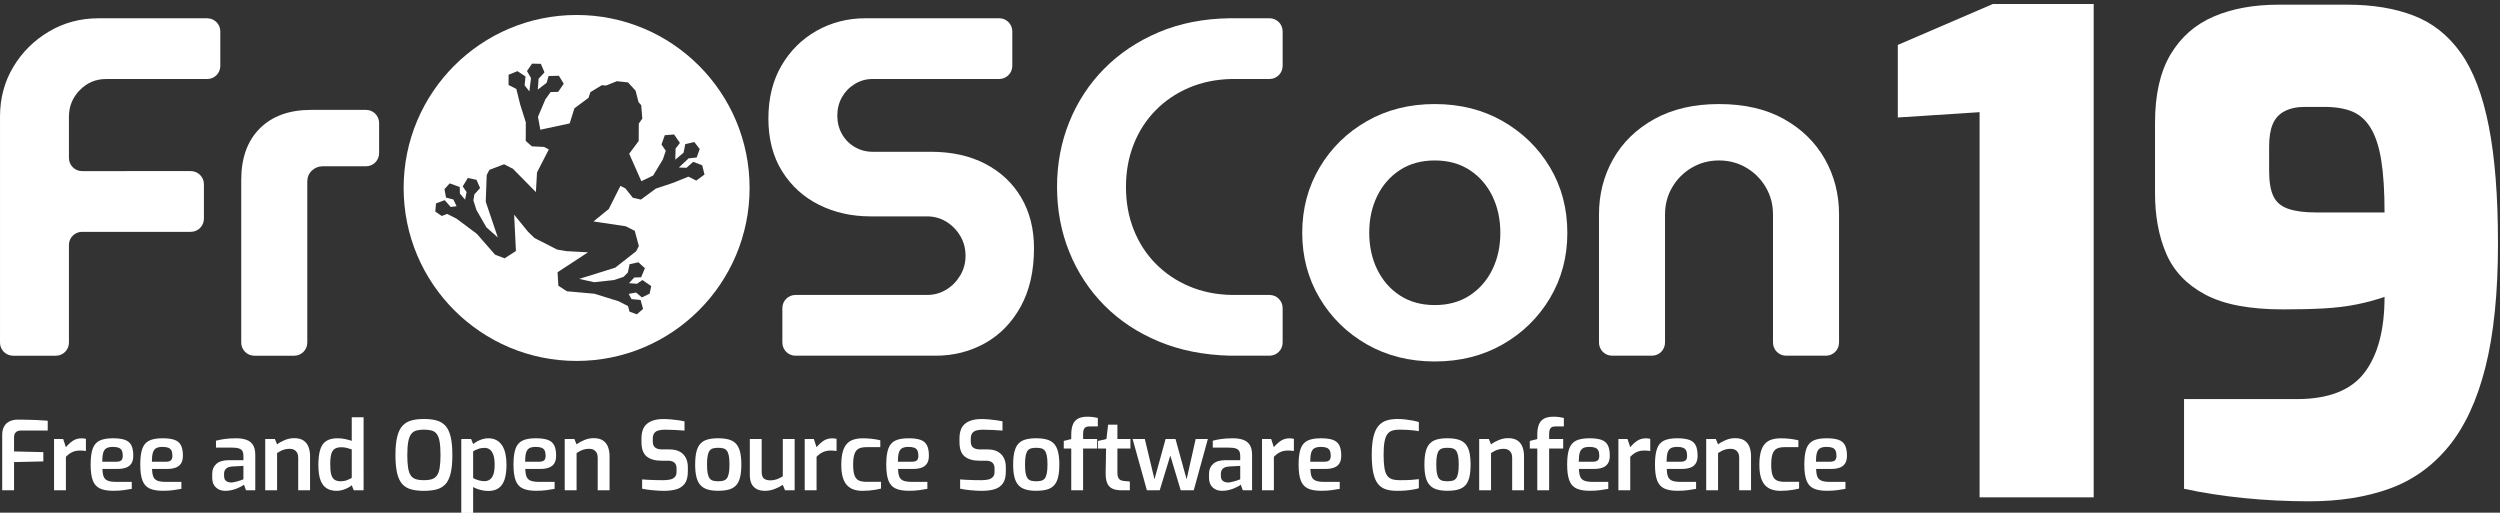 <?xml version="1.0" encoding="UTF-8" standalone="no"?>
<!-- Created with Inkscape (http://www.inkscape.org/) -->

<svg
   width="199.356mm"
   height="40.881mm"
   viewBox="0 0 199.356 40.881"
   version="1.1"
   id="svg19151"
   inkscape:version="1.1.2 (0a00cf5339, 2022-02-04)"
   sodipodi:docname="logo_only.svg"
   xmlns:inkscape="http://www.inkscape.org/namespaces/inkscape"
   xmlns:sodipodi="http://sodipodi.sourceforge.net/DTD/sodipodi-0.dtd"
   xmlns="http://www.w3.org/2000/svg"
   xmlns:svg="http://www.w3.org/2000/svg">
  <rect x="0" y="0" width="199.356" height="40.881" fill="#333333" stroke="none"/>
  <sodipodi:namedview
     id="namedview19153"
     pagecolor="#ffffff"
     bordercolor="#666666"
     borderopacity="1.0"
     inkscape:pageshadow="2"
     inkscape:pageopacity="0"
     inkscape:pagecheckerboard="true"
     inkscape:document-units="mm"
     showgrid="false"
     inkscape:zoom="0.80087682"
     inkscape:cx="274.69892"
     inkscape:cy="292.17976"
     inkscape:window-width="2509"
     inkscape:window-height="1416"
     inkscape:window-x="51"
     inkscape:window-y="24"
     inkscape:window-maximized="1"
     inkscape:current-layer="layer1" />
  <defs
     id="defs19148">
    <clipPath
       clipPathUnits="userSpaceOnUse"
       id="clipPath2500">
      <path
         d="M 0,0 H 706 V 190 H 0 Z"
         id="path2498" />
    </clipPath>
  </defs>
  <g
     inkscape:label="Layer 1"
     inkscape:groupmode="layer"
     id="layer1"
     transform="translate(-5.533,-5.006)">
    <g
       id="g19084"
       transform="translate(-7.297,-1.738)">
      <g
         id="g5794"
         transform="matrix(0.278,0,0,-0.278,22.436,385.815)">
        <path
           d="m 533.278,1220.9 v 110.49 l -23.459,-1.52 v 20.81 l 27.243,11.73 h 28.945 V 1220.9 Z"
           style="fill:#ffffff;fill-opacity:1;fill-rule:nonzero;stroke:none"
           id="path2590" />
        <path
           d="m 627.87,1219.77 c -6.432,0 -12.738,0.31 -18.918,0.94 -6.18,0.63 -11.856,1.52 -17.027,2.65 v 25.73 h 32.351 c 9.081,0 15.544,2.52 19.391,7.57 3.847,5.04 5.77,12.3 5.77,21.75 -2.522,-0.88 -5.202,-1.6 -8.04,-2.17 -2.838,-0.57 -5.959,-0.95 -9.365,-1.14 -3.405,-0.19 -7.315,-0.28 -11.729,-0.28 -9.585,0 -17.027,1.42 -22.324,4.26 -5.297,2.83 -9.018,6.74 -11.162,11.73 -2.144,4.98 -3.216,10.75 -3.216,17.31 v 20.24 c 0,8.07 1.482,14.6 4.446,19.58 2.964,4.98 7.094,8.61 12.392,10.88 5.297,2.27 11.477,3.4 18.54,3.4 h 19.864 c 7.189,0 13.495,-1.04 18.918,-3.12 5.424,-2.08 9.932,-5.64 13.527,-10.69 3.594,-5.04 6.275,-12.04 8.04,-21 1.766,-8.95 2.649,-20.18 2.649,-33.67 0,-14.13 -1.198,-25.95 -3.595,-35.47 -2.396,-9.53 -5.927,-17.12 -10.594,-22.8 -4.666,-5.68 -10.342,-9.71 -17.027,-12.11 -6.684,-2.39 -14.314,-3.59 -22.891,-3.59 z m 1.703,82.86 h 19.864 c 0,6.05 -0.315,11.04 -0.946,14.95 -0.63,3.91 -1.639,7 -3.027,9.27 -1.387,2.27 -3.153,3.84 -5.297,4.73 -2.144,0.88 -4.792,1.32 -7.946,1.32 h -5.675 c -2.27,0 -4.194,-0.41 -5.77,-1.23 -1.577,-0.82 -2.712,-2.05 -3.406,-3.69 -0.693,-1.64 -1.04,-3.78 -1.04,-6.43 v -7 c 0,-3.15 0.41,-5.58 1.23,-7.28 0.819,-1.71 2.238,-2.91 4.256,-3.6 2.018,-0.69 4.604,-1.04 7.757,-1.04 z"
           style="fill:#ffffff;fill-opacity:1;fill-rule:nonzero;stroke:none"
           id="path2592" />
      </g>
      <g
         id="g2490"
         transform="matrix(0.209,0,0,-0.209,12.691,7.938)">
        <g
           id="g2492">
          <g
             id="g2494"
             transform="translate(0,-190)">
            <g
               id="g2496" />
            <g
               id="g2588">
              <g
                 clip-path="url(#clipPath2500)"
                 id="g2586">
                <path
                   d="m 0.667,64.991 v 86.224 c 0,6.989 1.686,13.303 5.058,18.943 3.372,5.641 7.909,10.147 13.61,13.519 5.701,3.371 11.985,5.057 18.852,5.057 h 41.532 c 2.761,0 5,-2.238 5,-5 v -13.173 c 0,-2.762 -2.239,-5 -5,-5 H 41.13 c -3.924,0 -7.265,-1.411 -10.024,-4.231 -2.759,-2.82 -4.138,-6.192 -4.138,-10.115 v -15.783 c 0,-2.761 2.239,-5 5,-5 H 73.465 c 2.761,0 5,-2.239 5,-5 v -13.174 c 0,-2.761 -2.239,-5 -5,-5 H 31.968 c -2.761,0 -5,-2.238 -5,-5 V 64.991 c 0,-2.761 -2.239,-5 -5,-5 H 5.667 c -2.761,0 -5,2.239 -5,5 z"
                   style="fill:#ffffff;fill-opacity:1;fill-rule:nonzero;stroke:none"
                   id="path2502" />
                <path
                   d="m 92.71,64.991 v 62.13 c 0,8.338 2.36,14.867 7.081,19.588 4.721,4.72 11.25,7.081 19.587,7.081 h 20.933 c 2.761,0 5,-2.239 5,-5 v -11.519 c 0,-2.761 -2.239,-5 -5,-5 h -16.519 c -1.594,0 -2.973,-0.552 -4.138,-1.655 -1.165,-1.104 -1.747,-2.514 -1.747,-4.23 V 64.991 c 0,-2.761 -2.239,-5 -5,-5 H 97.71 c -2.761,0 -5,2.239 -5,5 z"
                   style="fill:#ffffff;fill-opacity:1;fill-rule:nonzero;stroke:none"
                   id="path2504" />
                <path
                   d="m 299.172,65.004 v 13.174 c 0,2.761 2.238,5 5,5 h 50.175 c 2.698,0 5.15,0.674 7.357,2.023 2.207,1.349 3.985,3.157 5.334,5.426 1.349,2.268 2.023,4.751 2.023,7.449 0,2.82 -0.674,5.364 -2.023,7.632 -1.349,2.269 -3.127,4.077 -5.334,5.426 -2.207,1.349 -4.659,2.023 -7.357,2.023 h -21.518 c -7.234,0 -13.794,1.471 -19.679,4.414 -5.886,2.943 -10.576,7.204 -14.07,12.782 -3.495,5.579 -5.242,12.292 -5.242,20.14 0,7.724 1.655,14.437 4.966,20.139 3.31,5.701 7.786,10.146 13.426,13.334 5.64,3.188 11.893,4.782 18.76,4.782 h 50.911 c 2.761,0 5,-2.239 5,-5 v -13.174 c 0,-2.762 -2.239,-5 -5,-5 h -48.336 c -2.453,0 -4.721,-0.644 -6.805,-1.931 -2.085,-1.288 -3.709,-2.974 -4.874,-5.058 -1.165,-2.084 -1.748,-4.414 -1.748,-6.989 0,-2.575 0.583,-4.904 1.748,-6.989 1.165,-2.084 2.789,-3.74 4.874,-4.966 2.084,-1.226 4.352,-1.839 6.805,-1.839 h 22.254 c 7.97,0 14.897,-1.533 20.783,-4.598 5.885,-3.065 10.452,-7.357 13.702,-12.874 3.249,-5.518 4.873,-11.955 4.873,-19.312 0,-8.705 -1.686,-16.123 -5.057,-22.254 -3.372,-6.131 -7.909,-10.79 -13.61,-13.978 -5.702,-3.188 -11.986,-4.782 -18.852,-4.782 h -53.486 c -2.762,0 -5,2.239 -5,5 z"
                   style="fill:#ffffff;fill-opacity:1;fill-rule:nonzero;stroke:none"
                   id="path2506" />
                <path
                   d="m 469.999,60.005 c -10.054,0.245 -19.128,2.054 -27.22,5.426 -8.093,3.372 -15.02,7.97 -20.783,13.794 -5.763,5.824 -10.207,12.598 -13.334,20.323 -3.127,7.725 -4.69,16.001 -4.69,24.829 0,8.828 1.563,17.105 4.69,24.829 3.127,7.725 7.571,14.499 13.334,20.323 5.763,5.824 12.69,10.453 20.783,13.886 8.092,3.433 17.166,5.211 27.22,5.334 h 15.047 c 2.761,0 5,-2.239 5,-5 v -13.174 c 0,-2.762 -2.239,-5 -5,-5 h -14.495 c -5.886,-0.123 -11.281,-1.226 -16.185,-3.311 -4.905,-2.084 -9.166,-4.965 -12.783,-8.644 -3.617,-3.678 -6.406,-8 -8.368,-12.966 -1.962,-4.966 -2.943,-10.392 -2.943,-16.277 0,-5.885 0.981,-11.311 2.943,-16.277 1.962,-4.966 4.751,-9.288 8.368,-12.966 3.617,-3.678 7.878,-6.56 12.783,-8.644 4.904,-2.084 10.299,-3.188 16.185,-3.311 h 14.495 c 2.761,0 5,-2.239 5,-5 V 65.004 c 0,-2.761 -2.239,-5 -5,-5 z"
                   style="fill:#ffffff;fill-opacity:1;fill-rule:nonzero;stroke:none"
                   id="path2508" />
                <path
                   d="m 548.097,57.797 c -9.686,0 -18.33,2.176 -25.932,6.529 -7.602,4.353 -13.61,10.25 -18.024,17.691 -4.414,7.441 -6.621,15.736 -6.621,24.887 0,9.15 2.207,17.445 6.621,24.886 4.414,7.441 10.422,13.338 18.024,17.691 7.602,4.353 16.246,6.529 25.932,6.529 9.687,0 18.331,-2.176 25.933,-6.529 7.602,-4.353 13.61,-10.225 18.024,-17.616 4.414,-7.391 6.621,-15.729 6.621,-25.013 0,-9.161 -2.207,-17.451 -6.621,-24.869 -4.414,-7.418 -10.422,-13.303 -18.024,-17.656 -7.602,-4.353 -16.246,-6.529 -25.933,-6.529 z m 0,21.518 c 5.15,0 9.595,1.226 13.335,3.678 3.739,2.452 6.621,5.756 8.644,9.91 2.023,4.154 3.034,8.814 3.034,13.977 0,5.165 -1.011,9.832 -3.034,14.001 -2.023,4.168 -4.905,7.479 -8.644,9.931 -3.74,2.452 -8.185,3.679 -13.335,3.679 -5.149,0 -9.594,-1.227 -13.334,-3.679 -3.739,-2.452 -6.621,-5.755 -8.644,-9.91 -2.023,-4.154 -3.035,-8.813 -3.035,-13.976 0,-5.165 1.012,-9.832 3.035,-14.001 2.023,-4.169 4.905,-7.479 8.644,-9.932 3.74,-2.452 8.185,-3.678 13.334,-3.678 z"
                   style="fill:#ffffff;fill-opacity:1;fill-rule:nonzero;stroke:none"
                   id="path2510" />
                <path
                   d="m 610.747,65.004 v 48.889 c 0,7.724 1.808,14.775 5.425,21.15 3.617,6.376 8.859,11.465 15.725,15.266 6.867,3.801 15.082,5.701 24.646,5.701 9.686,0 17.932,-1.9 24.737,-5.701 6.805,-3.801 12.016,-8.89 15.633,-15.266 3.617,-6.375 5.425,-13.426 5.425,-21.15 V 65.004 c 0,-2.761 -2.238,-5 -5,-5 h -15.197 c -2.761,0 -5,2.239 -5,5 v 48.889 c 0,3.801 -0.919,7.264 -2.758,10.391 -1.839,3.127 -4.322,5.61 -7.449,7.449 -3.127,1.839 -6.59,2.759 -10.391,2.759 -3.801,0 -7.265,-0.92 -10.392,-2.759 -3.126,-1.839 -5.609,-4.322 -7.449,-7.449 -1.839,-3.127 -2.758,-6.59 -2.758,-10.391 V 65.004 c 0,-2.761 -2.239,-5 -5,-5 h -15.197 c -2.762,0 -5,2.239 -5,5 z"
                   style="fill:#ffffff;fill-opacity:1;fill-rule:nonzero;stroke:none"
                   id="path2512" />
                <path
                   d="m 220.667,190 c 36.451,0 66,-29.549 66,-66 0,-36.451 -29.549,-66 -66,-66 -36.45,0 -66,29.549 -66,66 0,36.451 29.55,66 66,66 z m -17.002,-18.568 -1.937,-2.832 1.539,-2.669 -0.631,-5.078 -1.805,2.303 0.345,3.39 -3.07,2.015 -3.392,-1.362 -0.017,-3.913 2.976,-1.516 1.46,-5.927 2.151,-6.815 -0.03,-7.083 2.345,-2.071 4.61,-0.222 1.859,-0.946 -4.514,-8.78 -0.42,-7.51 -8.752,8.896 -3.402,1.734 -5.609,-2.151 -1.007,-1.977 -0.367,-10.187 4.611,-13.624 -4.367,3.879 -3.787,6.59 -1.167,3.653 0.365,2.305 2.188,2.43 -1.376,3.145 -3.292,0.7 -1.961,-3.203 1.477,-2.196 -0.574,-2.872 -1.977,2.315 -0.06,2.521 -3.842,1.37 -1.982,-2.2 0.577,-3.22 2.816,-0.722 1.23,-2.573 -2.241,-0.291 -2.304,2.607 -3.313,-1.246 -0.276,-3.135 2.488,-1.66 2.056,0.787 3.608,-1.838 7.715,-5.766 6.951,-7.952 3.623,-1.386 4.336,2.788 -0.685,13.862 5.283,-6.49 2.485,-2.416 8.647,-4.406 3.416,-0.59 8.355,-0.459 -11.617,-7.593 0.294,-5.147 3.251,-2.117 10.519,-0.949 9.199,-2.853 3.608,-1.838 0.572,-2.126 2.806,-1.036 2.373,2.065 -0.939,3.413 -3.463,0.331 -1.082,1.984 2.805,0.517 2.239,-1.854 2.944,1.426 0.615,2.896 -3.367,2.304 -2.074,-1.433 -3.035,0.239 1.986,2.152 2.644,0.096 1.439,3.469 -2.501,2.252 -3.353,-0.736 -0.68,-3.199 -1.65,-1.65 -3.642,-1.203 -7.557,-0.809 -5.705,1.252 13.732,4.278 8.026,6.285 1.007,1.976 -1.556,5.802 -3.402,1.733 -12.342,1.852 5.829,4.754 4.45,8.812 1.858,-0.947 2.889,-3.6 3.054,-0.68 5.712,4.188 6.778,2.265 5.654,2.303 2.975,-1.516 3.156,2.314 -0.892,3.544 -3.435,1.299 -2.539,-2.272 -2.924,0.107 3.737,3.496 3.064,0.323 1.152,3.232 -2.052,2.667 -3.454,-0.793 -0.637,-3.252 -3.169,-2.671 0.11,4.23 1.661,2.138 -2.239,3.242 -3.549,-0.293 -1.248,-3.544 1.628,-2.383 -1.097,-3.288 -3.719,-6.164 -4.501,-2.161 -4.636,10.48 3.618,4.863 0.044,6.641 1.341,1.903 -0.413,5.103 -1.033,1.163 -1.116,4.37 -2.816,3.092 0.03,0.058 -0.092,0.01 -0.063,0.069 -0.03,-0.058 -4.156,0.46 -4.191,-1.666 -1.548,0.152 -4.371,-2.664 -0.752,-2.204 -5.346,-3.94 -1.808,-5.785 -11.204,-2.409 -0.897,4.912 2.801,6.632 2.015,2.82 2.886,0.083 2.132,3.093 -1.849,3.043 -3.939,-0.094 -0.753,-2.601 -3.357,-2.574 0.299,4.133 2.256,2.427 -1.389,3.261 z"
                   style="fill:#ffffff;fill-opacity:1;fill-rule:nonzero;stroke:none"
                   id="path2514" />
                <path
                   d="m 1.504,8.656 v 21.051 c 0,1.143 0.174,2.098 0.523,2.864 0.348,0.766 0.806,1.37 1.373,1.814 0.567,0.444 1.199,0.759 1.896,0.946 0.698,0.187 1.388,0.28 2.073,0.28 0.945,-0.01 2.059,-0.024 3.342,-0.041 1.283,-0.017 2.634,-0.056 4.053,-0.116 1.419,-0.06 2.789,-0.152 4.11,-0.277 V 31.44 H 8.569 C 7.75,31.44 7.122,31.213 6.683,30.759 6.245,30.305 6.026,29.69 6.026,28.913 V 23.469 L 17.199,23.209 V 19.666 L 6.026,19.406 V 8.656 Z"
                   style="fill:#ffffff;fill-opacity:1;fill-rule:nonzero;stroke:none"
                   id="path2516" />
                <path
                   d="m 21.291,8.656 v 19.553 h 3.479 l 1.042,-3.129 c 0.765,0.944 1.625,1.745 2.583,2.403 0.957,0.658 2.084,0.988 3.379,0.988 0.275,0 0.559,-0.015 0.852,-0.044 0.293,-0.029 0.566,-0.08 0.82,-0.153 v -4.629 c -0.354,0.049 -0.723,0.09 -1.109,0.125 -0.386,0.034 -0.759,0.052 -1.119,0.052 -0.775,0 -1.471,-0.09 -2.088,-0.27 -0.617,-0.18 -1.194,-0.444 -1.732,-0.794 -0.538,-0.35 -1.066,-0.792 -1.585,-1.328 V 8.656 Z"
                   style="fill:#ffffff;fill-opacity:1;fill-rule:nonzero;stroke:none"
                   id="path2518" />
                <path
                   d="m 43.848,8.459 c -2.118,0 -3.806,0.295 -5.063,0.884 -1.257,0.59 -2.161,1.611 -2.711,3.064 -0.55,1.453 -0.825,3.463 -0.825,6.031 0,2.631 0.267,4.672 0.802,6.124 0.534,1.452 1.42,2.47 2.657,3.054 1.237,0.584 2.911,0.876 5.024,0.876 1.872,0 3.376,-0.192 4.512,-0.577 1.136,-0.384 1.966,-1.059 2.489,-2.023 0.523,-0.965 0.785,-2.317 0.785,-4.056 0,-1.255 -0.247,-2.253 -0.742,-2.993 -0.494,-0.74 -1.195,-1.268 -2.102,-1.583 -0.907,-0.316 -1.978,-0.473 -3.215,-0.473 h -5.732 c 0.043,-1.206 0.204,-2.172 0.483,-2.896 0.279,-0.724 0.791,-1.244 1.536,-1.561 0.744,-0.317 1.834,-0.475 3.269,-0.475 h 5.923 V 9.192 C 49.925,9.009 48.864,8.841 47.754,8.688 46.644,8.535 45.342,8.459 43.848,8.459 Z m -4.164,11.084 h 5.324 c 0.858,0 1.49,0.165 1.894,0.494 0.405,0.329 0.607,0.922 0.607,1.778 0,0.854 -0.126,1.527 -0.377,2.02 -0.252,0.493 -0.653,0.844 -1.205,1.053 -0.552,0.209 -1.284,0.314 -2.197,0.314 -1.014,0 -1.817,-0.16 -2.407,-0.48 -0.59,-0.32 -1.011,-0.89 -1.262,-1.71 -0.251,-0.82 -0.377,-1.976 -0.377,-3.469 z"
                   style="fill:#ffffff;fill-opacity:1;fill-rule:nonzero;stroke:none"
                   id="path2520" />
                <path
                   d="m 62.781,8.459 c -2.118,0 -3.806,0.295 -5.063,0.884 -1.257,0.59 -2.161,1.611 -2.711,3.064 -0.55,1.453 -0.825,3.463 -0.825,6.031 0,2.631 0.267,4.672 0.802,6.124 0.534,1.452 1.42,2.47 2.657,3.054 1.237,0.584 2.911,0.876 5.024,0.876 1.872,0 3.376,-0.192 4.512,-0.577 1.136,-0.384 1.966,-1.059 2.489,-2.023 0.523,-0.965 0.785,-2.317 0.785,-4.056 0,-1.255 -0.247,-2.253 -0.742,-2.993 C 69.214,18.105 68.513,17.577 67.607,17.261 66.7,16.946 65.629,16.788 64.392,16.788 h -5.732 c 0.043,-1.206 0.204,-2.172 0.483,-2.896 0.279,-0.724 0.791,-1.244 1.536,-1.561 0.744,-0.317 1.834,-0.475 3.269,-0.475 h 5.923 V 9.192 C 68.858,9.009 67.797,8.841 66.687,8.688 65.577,8.535 64.275,8.459 62.781,8.459 Z m -4.164,11.084 h 5.324 c 0.858,0 1.49,0.165 1.894,0.494 0.405,0.329 0.607,0.922 0.607,1.778 0,0.854 -0.126,1.527 -0.377,2.02 -0.252,0.493 -0.653,0.844 -1.205,1.053 -0.552,0.209 -1.284,0.314 -2.197,0.314 -1.014,0 -1.817,-0.16 -2.407,-0.48 -0.59,-0.32 -1.011,-0.89 -1.262,-1.71 -0.251,-0.82 -0.377,-1.976 -0.377,-3.469 z"
                   style="fill:#ffffff;fill-opacity:1;fill-rule:nonzero;stroke:none"
                   id="path2522" />
                <path
                   d="m 86.618,8.437 c -1.458,0 -2.654,0.435 -3.586,1.305 -0.932,0.87 -1.398,2.077 -1.398,3.62 v 1.646 c 0,1.5 0.518,2.73 1.553,3.688 1.036,0.958 2.631,1.437 4.786,1.437 h 5.568 v 1.705 c 0,0.687 -0.118,1.261 -0.353,1.722 -0.235,0.46 -0.675,0.805 -1.319,1.035 -0.644,0.23 -1.6,0.345 -2.87,0.345 H 83.073 v 2.622 c 0.912,0.253 1.973,0.468 3.184,0.645 1.211,0.177 2.657,0.271 4.338,0.281 1.615,0.01 2.979,-0.186 4.092,-0.588 1.113,-0.402 1.954,-1.066 2.523,-1.991 0.569,-0.925 0.853,-2.182 0.853,-3.771 V 8.656 h -3.543 l -0.764,2.122 C 93.603,10.635 93.305,10.439 92.862,10.191 92.419,9.942 91.869,9.68 91.211,9.404 90.554,9.127 89.831,8.897 89.043,8.713 88.255,8.529 87.446,8.437 86.618,8.437 Z m 2.187,3.192 c 0.312,-0.01 0.67,0.025 1.072,0.104 0.402,0.08 0.809,0.175 1.221,0.287 0.412,0.112 0.798,0.226 1.157,0.343 0.36,0.117 0.653,0.222 0.881,0.316 0.228,0.094 0.363,0.148 0.406,0.162 v 5.121 l -4.221,-0.234 c -1.113,-0.077 -1.919,-0.359 -2.417,-0.846 -0.498,-0.486 -0.748,-1.133 -0.748,-1.939 v -0.821 c 0,-0.607 0.125,-1.097 0.374,-1.469 0.249,-0.372 0.577,-0.634 0.983,-0.784 0.406,-0.15 0.837,-0.231 1.292,-0.241 z"
                   style="fill:#ffffff;fill-opacity:1;fill-rule:nonzero;stroke:none"
                   id="path2524" />
                <path
                   d="m 101.858,8.656 v 19.553 h 3.684 l 0.837,-2.049 c 0.799,0.62 1.778,1.171 2.935,1.653 1.157,0.482 2.349,0.724 3.576,0.724 1.533,0 2.74,-0.31 3.621,-0.93 0.881,-0.62 1.51,-1.451 1.887,-2.493 0.376,-1.042 0.564,-2.184 0.564,-3.426 V 8.656 h -4.521 v 12.476 c 0,0.702 -0.133,1.3 -0.399,1.793 -0.265,0.493 -0.636,0.875 -1.112,1.145 -0.475,0.27 -1.053,0.405 -1.734,0.405 -0.627,0 -1.216,-0.066 -1.768,-0.199 -0.551,-0.132 -1.072,-0.319 -1.563,-0.559 -0.491,-0.241 -0.986,-0.526 -1.486,-0.855 V 8.656 Z"
                   style="fill:#ffffff;fill-opacity:1;fill-rule:nonzero;stroke:none"
                   id="path2526" />
                <path
                   d="m 129.148,8.437 c -1.555,0 -2.853,0.333 -3.894,0.999 -1.041,0.666 -1.82,1.721 -2.338,3.167 -0.517,1.446 -0.776,3.33 -0.776,5.653 0,2.424 0.231,4.386 0.692,5.886 0.461,1.501 1.229,2.601 2.305,3.301 1.075,0.7 2.534,1.05 4.376,1.05 0.97,0 1.925,-0.101 2.867,-0.302 0.942,-0.201 1.773,-0.431 2.492,-0.69 v 9.005 h 4.521 V 8.656 h -3.758 l -0.763,1.909 C 134.469,10.201 133.95,9.858 133.314,9.533 132.677,9.209 131.999,8.945 131.278,8.742 130.557,8.539 129.847,8.437 129.148,8.437 Z m 1.523,3.655 c 0.878,0 1.668,0.139 2.372,0.418 0.703,0.279 1.313,0.568 1.829,0.869 v 10.878 c -0.621,0.202 -1.248,0.388 -1.881,0.559 -0.633,0.171 -1.32,0.257 -2.062,0.257 -1.019,0 -1.844,-0.185 -2.477,-0.554 -0.632,-0.37 -1.089,-1.03 -1.369,-1.983 -0.281,-0.952 -0.421,-2.308 -0.421,-4.066 0,-1.629 0.131,-2.91 0.395,-3.84 0.264,-0.931 0.692,-1.586 1.285,-1.967 0.593,-0.38 1.369,-0.571 2.329,-0.571 z"
                   style="fill:#ffffff;fill-opacity:1;fill-rule:nonzero;stroke:none"
                   id="path2528" />
                <path
                   d="m 162.401,8.437 c -1.802,0 -3.382,0.174 -4.74,0.521 -1.357,0.347 -2.49,0.992 -3.398,1.935 -0.908,0.943 -1.588,2.316 -2.039,4.119 -0.452,1.803 -0.677,4.155 -0.677,7.057 0,2.911 0.228,5.273 0.684,7.086 0.457,1.813 1.141,3.201 2.054,4.164 0.914,0.963 2.046,1.626 3.399,1.988 1.353,0.362 2.925,0.543 4.717,0.543 1.822,0 3.411,-0.181 4.769,-0.543 1.357,-0.362 2.487,-1.025 3.39,-1.988 0.904,-0.963 1.579,-2.351 2.025,-4.164 0.447,-1.813 0.67,-4.175 0.67,-7.086 0,-2.902 -0.226,-5.254 -0.678,-7.057 -0.451,-1.803 -1.131,-3.176 -2.039,-4.119 C 169.63,9.95 168.5,9.305 167.147,8.958 165.795,8.611 164.212,8.437 162.401,8.437 Z m 0,4.062 c 1.185,0 2.183,0.125 2.993,0.374 0.81,0.249 1.459,0.709 1.948,1.38 0.489,0.671 0.843,1.636 1.062,2.895 0.219,1.259 0.329,2.899 0.329,4.92 0,2.123 -0.112,3.828 -0.336,5.112 -0.224,1.284 -0.581,2.259 -1.07,2.922 -0.489,0.664 -1.136,1.11 -1.941,1.34 -0.805,0.23 -1.8,0.345 -2.985,0.345 -1.122,0 -2.086,-0.115 -2.893,-0.345 -0.807,-0.23 -1.462,-0.677 -1.966,-1.34 -0.504,-0.664 -0.876,-1.638 -1.115,-2.922 -0.239,-1.284 -0.359,-2.989 -0.359,-5.112 0,-2.021 0.105,-3.661 0.314,-4.92 0.209,-1.259 0.555,-2.224 1.039,-2.895 0.484,-0.671 1.135,-1.131 1.952,-1.38 0.817,-0.249 1.826,-0.374 3.028,-0.374 z"
                   style="fill:#ffffff;fill-opacity:1;fill-rule:nonzero;stroke:none"
                   id="path2530" />
                <path
                   d="m 176.664,0.005 v 28.204 h 3.758 l 0.764,-1.909 c 0.456,0.353 0.986,0.698 1.589,1.035 0.603,0.337 1.261,0.614 1.974,0.831 0.713,0.218 1.447,0.327 2.203,0.327 1.228,0 2.285,-0.244 3.171,-0.733 0.887,-0.489 1.61,-1.181 2.172,-2.076 0.562,-0.895 0.973,-1.957 1.233,-3.186 0.26,-1.229 0.389,-2.583 0.389,-4.059 0,-2.135 -0.223,-3.951 -0.671,-5.45 -0.447,-1.499 -1.177,-2.639 -2.19,-3.421 -1.013,-0.782 -2.381,-1.173 -4.104,-1.173 -0.978,0 -1.973,0.133 -2.985,0.4 -1.012,0.266 -1.939,0.628 -2.781,1.085 V 0.005 Z m 8.873,12.129 c 0.702,0 1.345,0.184 1.929,0.551 0.583,0.367 1.051,1.006 1.402,1.915 0.352,0.909 0.528,2.188 0.528,3.837 0,1.588 -0.173,2.852 -0.519,3.792 -0.346,0.94 -0.806,1.61 -1.381,2.009 -0.574,0.399 -1.22,0.599 -1.938,0.599 -0.892,0 -1.708,-0.139 -2.447,-0.418 -0.739,-0.279 -1.381,-0.568 -1.925,-0.869 V 13.315 c 0.615,-0.351 1.303,-0.635 2.064,-0.853 0.761,-0.218 1.523,-0.327 2.287,-0.327 z"
                   style="fill:#ffffff;fill-opacity:1;fill-rule:nonzero;stroke:none"
                   id="path2532" />
                <path
                   d="m 205.182,8.459 c -2.119,0 -3.806,0.295 -5.064,0.884 -1.257,0.59 -2.161,1.611 -2.711,3.064 -0.55,1.453 -0.825,3.463 -0.825,6.031 0,2.631 0.267,4.672 0.802,6.124 0.534,1.452 1.42,2.47 2.657,3.054 1.236,0.584 2.911,0.876 5.023,0.876 1.872,0 3.376,-0.192 4.512,-0.577 1.137,-0.384 1.967,-1.059 2.49,-2.023 0.523,-0.965 0.785,-2.317 0.785,-4.056 0,-1.255 -0.248,-2.253 -0.742,-2.993 -0.495,-0.74 -1.195,-1.268 -2.102,-1.583 -0.906,-0.316 -1.978,-0.473 -3.214,-0.473 h -5.732 c 0.043,-1.206 0.204,-2.172 0.483,-2.896 0.279,-0.724 0.791,-1.244 1.535,-1.561 0.745,-0.317 1.835,-0.475 3.269,-0.475 h 5.923 V 9.192 c -1.012,-0.183 -2.073,-0.351 -3.183,-0.504 -1.11,-0.153 -2.412,-0.229 -3.906,-0.229 z m -4.164,11.084 h 5.324 c 0.858,0 1.49,0.165 1.894,0.494 0.405,0.329 0.608,0.922 0.608,1.778 0,0.854 -0.126,1.527 -0.378,2.02 -0.251,0.493 -0.653,0.844 -1.205,1.053 -0.552,0.209 -1.284,0.314 -2.197,0.314 -1.014,0 -1.817,-0.16 -2.407,-0.48 -0.59,-0.32 -1.011,-0.89 -1.262,-1.71 -0.252,-0.82 -0.377,-1.976 -0.377,-3.469 z"
                   style="fill:#ffffff;fill-opacity:1;fill-rule:nonzero;stroke:none"
                   id="path2534" />
                <path
                   d="m 216.131,8.656 v 19.553 h 3.685 l 0.837,-2.049 c 0.799,0.62 1.777,1.171 2.935,1.653 1.157,0.482 2.349,0.724 3.576,0.724 1.533,0 2.74,-0.31 3.621,-0.93 0.881,-0.62 1.51,-1.451 1.886,-2.493 0.377,-1.042 0.565,-2.184 0.565,-3.426 V 8.656 h -4.521 v 12.476 c 0,0.702 -0.133,1.3 -0.399,1.793 -0.266,0.493 -0.636,0.875 -1.112,1.145 -0.475,0.27 -1.053,0.405 -1.734,0.405 -0.627,0 -1.217,-0.066 -1.768,-0.199 -0.551,-0.132 -1.073,-0.319 -1.563,-0.559 -0.491,-0.241 -0.986,-0.526 -1.486,-0.855 V 8.656 Z"
                   style="fill:#ffffff;fill-opacity:1;fill-rule:nonzero;stroke:none"
                   id="path2536" />
                <path
                   d="m 254.03,8.437 c -0.642,0 -1.337,0.019 -2.083,0.058 -0.746,0.039 -1.503,0.097 -2.271,0.174 -0.767,0.077 -1.494,0.162 -2.18,0.253 -0.687,0.091 -1.296,0.202 -1.828,0.333 v 3.543 c 0.687,-0.063 1.486,-0.117 2.397,-0.16 0.911,-0.044 1.866,-0.078 2.867,-0.102 1.001,-0.024 1.962,-0.036 2.884,-0.036 0.983,0 1.848,0.088 2.594,0.266 0.747,0.177 1.331,0.497 1.754,0.96 0.424,0.463 0.635,1.122 0.635,1.976 v 1.281 c 0,0.957 -0.269,1.687 -0.807,2.191 -0.537,0.503 -1.333,0.755 -2.385,0.755 h -2.522 c -2.452,0 -4.342,0.538 -5.672,1.613 -1.329,1.075 -1.994,2.912 -1.994,5.511 v 1.4 c 0,2.586 0.728,4.462 2.183,5.628 1.456,1.166 3.526,1.749 6.213,1.749 0.922,0 1.876,-0.045 2.861,-0.134 0.985,-0.089 1.931,-0.198 2.84,-0.326 0.908,-0.128 1.68,-0.262 2.315,-0.402 v -3.543 c -1.089,0.087 -2.318,0.166 -3.687,0.237 -1.369,0.071 -2.641,0.106 -3.814,0.106 -0.933,0 -1.747,-0.096 -2.443,-0.289 -0.696,-0.193 -1.23,-0.543 -1.602,-1.051 -0.372,-0.508 -0.558,-1.237 -0.558,-2.188 v -0.907 c 0,-1.141 0.312,-1.942 0.937,-2.404 0.625,-0.462 1.515,-0.693 2.669,-0.693 h 2.831 c 1.573,0 2.87,-0.29 3.891,-0.869 1.021,-0.58 1.785,-1.373 2.291,-2.38 0.507,-1.007 0.76,-2.156 0.76,-3.446 v -1.732 c 0,-2.001 -0.391,-3.534 -1.174,-4.6 C 261.149,10.142 260.078,9.414 258.719,9.023 257.36,8.632 255.797,8.437 254.03,8.437 Z"
                   style="fill:#ffffff;fill-opacity:1;fill-rule:nonzero;stroke:none"
                   id="path2538" />
                <path
                   d="m 274.693,8.459 c -1.541,0 -2.869,0.16 -3.983,0.48 -1.114,0.32 -2.029,0.859 -2.744,1.616 -0.715,0.758 -1.238,1.783 -1.569,3.076 -0.332,1.293 -0.498,2.907 -0.498,4.842 0,2.021 0.17,3.683 0.508,4.985 0.339,1.302 0.866,2.321 1.581,3.057 0.715,0.737 1.629,1.25 2.743,1.542 1.114,0.291 2.435,0.437 3.962,0.437 1.541,0 2.871,-0.153 3.99,-0.459 1.119,-0.306 2.033,-0.827 2.741,-1.563 0.707,-0.736 1.233,-1.755 1.577,-3.057 0.344,-1.302 0.515,-2.949 0.515,-4.942 0,-1.978 -0.164,-3.617 -0.493,-4.917 -0.33,-1.3 -0.848,-2.321 -1.556,-3.065 -0.708,-0.744 -1.622,-1.268 -2.741,-1.573 -1.119,-0.305 -2.464,-0.458 -4.033,-0.458 z m 0,3.633 c 0.733,0 1.369,0.068 1.907,0.203 0.538,0.135 0.982,0.417 1.333,0.844 0.351,0.428 0.616,1.071 0.794,1.93 0.178,0.859 0.267,2.001 0.267,3.424 0,1.433 -0.089,2.574 -0.267,3.421 -0.178,0.847 -0.443,1.482 -0.794,1.904 -0.351,0.422 -0.795,0.701 -1.333,0.837 -0.538,0.135 -1.174,0.203 -1.907,0.203 -0.733,0 -1.366,-0.068 -1.899,-0.203 -0.533,-0.135 -0.975,-0.414 -1.326,-0.837 -0.351,-0.422 -0.614,-1.057 -0.787,-1.904 -0.173,-0.847 -0.26,-1.987 -0.26,-3.421 0,-1.423 0.087,-2.565 0.26,-3.424 0.173,-0.859 0.436,-1.503 0.787,-1.93 0.351,-0.427 0.793,-0.709 1.326,-0.844 0.533,-0.135 1.166,-0.203 1.899,-0.203 z"
                   style="fill:#ffffff;fill-opacity:1;fill-rule:nonzero;stroke:none"
                   id="path2540" />
                <path
                   d="m 292.44,8.437 c -1.794,0 -3.189,0.506 -4.188,1.519 -0.998,1.012 -1.498,2.492 -1.498,4.439 v 13.814 h 4.522 V 15.703 c 0,-1.286 0.295,-2.152 0.886,-2.599 0.591,-0.446 1.407,-0.669 2.449,-0.669 0.836,0 1.656,0.14 2.459,0.419 0.802,0.279 1.558,0.662 2.267,1.149 v 14.206 h 4.522 V 8.656 h -3.685 l -0.837,2.049 C 298.42,10.109 297.369,9.582 296.185,9.124 295.001,8.666 293.753,8.437 292.44,8.437 Z"
                   style="fill:#ffffff;fill-opacity:1;fill-rule:nonzero;stroke:none"
                   id="path2542" />
                <path
                   d="m 307.696,8.656 v 19.553 h 3.479 l 1.043,-3.129 c 0.764,0.944 1.625,1.745 2.582,2.403 0.957,0.658 2.084,0.988 3.38,0.988 0.275,0 0.558,-0.015 0.851,-0.044 0.293,-0.029 0.566,-0.08 0.82,-0.153 v -4.629 c -0.354,0.049 -0.724,0.09 -1.109,0.125 -0.386,0.034 -0.759,0.052 -1.119,0.052 -0.775,0 -1.471,-0.09 -2.088,-0.27 -0.617,-0.18 -1.195,-0.444 -1.733,-0.794 -0.538,-0.35 -1.066,-0.792 -1.584,-1.328 V 8.656 Z"
                   style="fill:#ffffff;fill-opacity:1;fill-rule:nonzero;stroke:none"
                   id="path2544" />
                <path
                   d="m 329.721,8.437 c -1.16,0 -2.234,0.154 -3.22,0.463 -0.986,0.308 -1.842,0.83 -2.566,1.564 -0.724,0.734 -1.285,1.745 -1.684,3.033 -0.398,1.288 -0.598,2.91 -0.598,4.869 0,2.005 0.186,3.663 0.559,4.975 0.372,1.311 0.908,2.341 1.608,3.09 0.699,0.749 1.559,1.277 2.579,1.585 1.02,0.308 2.17,0.463 3.451,0.463 1.103,0 2.209,-0.058 3.318,-0.172 1.109,-0.115 2.232,-0.309 3.372,-0.583 V 25.101 h -5.339 c -1.167,0 -2.119,-0.18 -2.857,-0.54 -0.737,-0.36 -1.283,-1.024 -1.637,-1.993 -0.355,-0.969 -0.532,-2.368 -0.532,-4.199 0,-1.794 0.181,-3.16 0.544,-4.097 0.362,-0.937 0.914,-1.571 1.657,-1.9 0.742,-0.33 1.698,-0.494 2.868,-0.494 h 5.566 V 9.299 C 336.232,9.146 335.551,9.002 334.767,8.865 333.984,8.728 333.16,8.623 332.295,8.549 331.431,8.474 330.573,8.437 329.721,8.437 Z"
                   style="fill:#ffffff;fill-opacity:1;fill-rule:nonzero;stroke:none"
                   id="path2546" />
                <path
                   d="m 347.408,8.459 c -2.118,0 -3.806,0.295 -5.063,0.884 -1.258,0.59 -2.161,1.611 -2.711,3.064 -0.551,1.453 -0.826,3.463 -0.826,6.031 0,2.631 0.268,4.672 0.802,6.124 0.535,1.452 1.42,2.47 2.657,3.054 1.237,0.584 2.911,0.876 5.024,0.876 1.871,0 3.375,-0.192 4.512,-0.577 1.136,-0.384 1.966,-1.059 2.489,-2.023 0.523,-0.965 0.785,-2.317 0.785,-4.056 0,-1.255 -0.247,-2.253 -0.742,-2.993 -0.494,-0.74 -1.195,-1.268 -2.101,-1.583 -0.907,-0.316 -1.978,-0.473 -3.215,-0.473 h -5.732 c 0.043,-1.206 0.204,-2.172 0.483,-2.896 0.28,-0.724 0.791,-1.244 1.536,-1.561 0.744,-0.317 1.834,-0.475 3.269,-0.475 h 5.923 V 9.192 c -1.013,-0.183 -2.074,-0.351 -3.184,-0.504 -1.11,-0.153 -2.412,-0.229 -3.906,-0.229 z m -4.164,11.084 h 5.325 c 0.858,0 1.489,0.165 1.894,0.494 0.405,0.329 0.607,0.922 0.607,1.778 0,0.854 -0.126,1.527 -0.377,2.02 -0.252,0.493 -0.654,0.844 -1.206,1.053 -0.552,0.209 -1.284,0.314 -2.196,0.314 -1.015,0 -1.817,-0.16 -2.407,-0.48 -0.591,-0.32 -1.012,-0.89 -1.263,-1.71 -0.251,-0.82 -0.377,-1.976 -0.377,-3.469 z"
                   style="fill:#ffffff;fill-opacity:1;fill-rule:nonzero;stroke:none"
                   id="path2548" />
                <path
                   d="m 375.358,8.437 c -0.643,0 -1.337,0.019 -2.084,0.058 -0.746,0.039 -1.503,0.097 -2.27,0.174 -0.767,0.077 -1.494,0.162 -2.181,0.253 -0.686,0.091 -1.296,0.202 -1.828,0.333 v 3.543 c 0.687,-0.063 1.486,-0.117 2.397,-0.16 0.911,-0.044 1.867,-0.078 2.867,-0.102 1.001,-0.024 1.962,-0.036 2.884,-0.036 0.984,0 1.849,0.088 2.595,0.266 0.746,0.177 1.331,0.497 1.754,0.96 0.423,0.463 0.635,1.122 0.635,1.976 v 1.281 c 0,0.957 -0.269,1.687 -0.807,2.191 -0.538,0.503 -1.333,0.755 -2.386,0.755 h -2.522 c -2.451,0 -4.342,0.538 -5.671,1.613 -1.33,1.075 -1.995,2.912 -1.995,5.511 v 1.4 c 0,2.586 0.728,4.462 2.184,5.628 1.455,1.166 3.526,1.749 6.212,1.749 0.923,0 1.877,-0.045 2.861,-0.134 0.985,-0.089 1.932,-0.198 2.84,-0.326 0.908,-0.128 1.68,-0.262 2.315,-0.402 v -3.543 c -1.089,0.087 -2.318,0.166 -3.687,0.237 -1.369,0.071 -2.64,0.106 -3.814,0.106 -0.932,0 -1.746,-0.096 -2.442,-0.289 -0.696,-0.193 -1.23,-0.543 -1.603,-1.051 -0.372,-0.508 -0.558,-1.237 -0.558,-2.188 v -0.907 c 0,-1.141 0.313,-1.942 0.938,-2.404 0.625,-0.462 1.514,-0.693 2.669,-0.693 h 2.83 c 1.573,0 2.87,-0.29 3.891,-0.869 1.021,-0.58 1.785,-1.373 2.292,-2.38 0.506,-1.007 0.76,-2.156 0.76,-3.446 v -1.732 c 0,-2.001 -0.392,-3.534 -1.175,-4.6 -0.783,-1.066 -1.853,-1.794 -3.212,-2.185 -1.359,-0.391 -2.922,-0.586 -4.689,-0.586 z"
                   style="fill:#ffffff;fill-opacity:1;fill-rule:nonzero;stroke:none"
                   id="path2550" />
                <path
                   d="m 396.02,8.459 c -1.541,0 -2.869,0.16 -3.983,0.48 -1.114,0.32 -2.029,0.859 -2.744,1.616 -0.715,0.758 -1.238,1.783 -1.569,3.076 -0.331,1.293 -0.497,2.907 -0.497,4.842 0,2.021 0.169,3.683 0.508,4.985 0.338,1.302 0.865,2.321 1.58,3.057 0.715,0.737 1.63,1.25 2.744,1.542 1.114,0.291 2.434,0.437 3.961,0.437 1.541,0 2.872,-0.153 3.991,-0.459 1.119,-0.306 2.032,-0.827 2.74,-1.563 0.708,-0.736 1.234,-1.755 1.577,-3.057 0.344,-1.302 0.516,-2.949 0.516,-4.942 0,-1.978 -0.165,-3.617 -0.494,-4.917 -0.329,-1.3 -0.848,-2.321 -1.556,-3.065 -0.708,-0.744 -1.621,-1.268 -2.741,-1.573 -1.119,-0.305 -2.463,-0.458 -4.033,-0.458 z m 0,3.633 c 0.733,0 1.369,0.068 1.907,0.203 0.538,0.135 0.983,0.417 1.333,0.844 0.351,0.428 0.616,1.071 0.794,1.93 0.179,0.859 0.268,2.001 0.268,3.424 0,1.433 -0.089,2.574 -0.268,3.421 -0.178,0.847 -0.443,1.482 -0.794,1.904 -0.35,0.422 -0.795,0.701 -1.333,0.837 -0.538,0.135 -1.174,0.203 -1.907,0.203 -0.733,0 -1.366,-0.068 -1.899,-0.203 -0.533,-0.135 -0.975,-0.414 -1.326,-0.837 -0.351,-0.422 -0.613,-1.057 -0.787,-1.904 -0.173,-0.847 -0.26,-1.987 -0.26,-3.421 0,-1.423 0.087,-2.565 0.26,-3.424 0.174,-0.859 0.436,-1.503 0.787,-1.93 0.351,-0.427 0.793,-0.709 1.326,-0.844 0.533,-0.135 1.166,-0.203 1.899,-0.203 z"
                   style="fill:#ffffff;fill-opacity:1;fill-rule:nonzero;stroke:none"
                   id="path2552" />
                <path
                   d="m 409.393,8.656 v 15.919 h -2.854 v 2.9 l 2.854,0.734 v 1.642 c 0,1.558 0.203,2.845 0.608,3.861 0.406,1.016 1.059,1.772 1.96,2.268 0.901,0.496 2.106,0.744 3.616,0.744 0.852,0 1.609,-0.053 2.272,-0.159 0.664,-0.106 1.224,-0.212 1.682,-0.317 v -3.222 h -3.081 c -0.672,0 -1.19,-0.106 -1.555,-0.319 -0.364,-0.213 -0.619,-0.534 -0.764,-0.964 -0.144,-0.43 -0.217,-0.982 -0.217,-1.657 v -1.878 h 5.361 v -3.634 h -5.361 V 8.656 Z"
                   style="fill:#ffffff;fill-opacity:1;fill-rule:nonzero;stroke:none"
                   id="path2554" />
                <path
                   d="m 428.521,8.656 c -1.419,0 -2.577,0.215 -3.477,0.645 -0.899,0.43 -1.552,1.139 -1.958,2.126 -0.406,0.988 -0.594,2.308 -0.565,3.961 l 0.158,9.187 h -3.074 v 2.9 l 3.216,0.734 0.635,5.481 H 427 v -5.481 h 4.971 V 24.575 H 427 v -9.165 c 0,-0.638 0.064,-1.157 0.193,-1.559 0.129,-0.402 0.306,-0.717 0.531,-0.945 0.224,-0.228 0.475,-0.393 0.751,-0.493 0.275,-0.1 0.553,-0.163 0.832,-0.187 l 2.443,-0.241 V 8.656 Z"
                   style="fill:#ffffff;fill-opacity:1;fill-rule:nonzero;stroke:none"
                   id="path2556" />
                <path
                   d="m 438.252,8.656 -5.447,19.553 h 4.651 l 3.693,-15.368 4.238,15.368 h 3.78 l 4.238,-15.368 3.458,15.368 h 4.65 L 456.132,8.656 h -4.981 l -3.96,13.245 -4.044,-13.245 z"
                   style="fill:#ffffff;fill-opacity:1;fill-rule:nonzero;stroke:none"
                   id="path2558" />
                <path
                   d="m 466.94,8.437 c -1.459,0 -2.654,0.435 -3.586,1.305 -0.931,0.87 -1.397,2.077 -1.397,3.62 v 1.646 c 0,1.5 0.517,2.73 1.553,3.688 1.035,0.958 2.631,1.437 4.786,1.437 h 5.568 v 1.705 c 0,0.687 -0.118,1.261 -0.353,1.722 -0.236,0.46 -0.675,0.805 -1.319,1.035 -0.644,0.23 -1.6,0.345 -2.87,0.345 h -5.927 v 2.622 c 0.912,0.253 1.973,0.468 3.184,0.645 1.211,0.177 2.657,0.271 4.338,0.281 1.615,0.01 2.979,-0.186 4.092,-0.588 1.114,-0.402 1.955,-1.066 2.523,-1.991 0.569,-0.925 0.854,-2.182 0.854,-3.771 V 8.656 h -3.544 l -0.763,2.122 c -0.153,-0.143 -0.451,-0.339 -0.894,-0.587 -0.444,-0.248 -0.994,-0.511 -1.651,-0.787 -0.658,-0.276 -1.38,-0.507 -2.168,-0.691 -0.789,-0.184 -1.597,-0.276 -2.426,-0.276 z m 2.187,3.192 c 0.313,-0.01 0.67,0.025 1.072,0.104 0.402,0.08 0.809,0.175 1.22,0.287 0.412,0.112 0.798,0.226 1.158,0.343 0.36,0.117 0.653,0.222 0.881,0.316 0.228,0.094 0.363,0.148 0.406,0.162 v 5.121 l -4.221,-0.234 c -1.113,-0.077 -1.919,-0.359 -2.417,-0.846 -0.499,-0.486 -0.748,-1.133 -0.748,-1.939 v -0.821 c 0,-0.607 0.125,-1.097 0.374,-1.469 0.25,-0.372 0.577,-0.634 0.983,-0.784 0.406,-0.15 0.837,-0.231 1.292,-0.241 z"
                   style="fill:#ffffff;fill-opacity:1;fill-rule:nonzero;stroke:none"
                   id="path2560" />
                <path
                   d="m 482.18,8.656 v 19.553 h 3.479 l 1.043,-3.129 c 0.764,0.944 1.625,1.745 2.582,2.403 0.957,0.658 2.084,0.988 3.38,0.988 0.274,0 0.558,-0.015 0.851,-0.044 0.293,-0.029 0.566,-0.08 0.82,-0.153 v -4.629 c -0.354,0.049 -0.724,0.09 -1.109,0.125 -0.386,0.034 -0.759,0.052 -1.12,0.052 -0.774,0 -1.47,-0.09 -2.088,-0.27 -0.617,-0.18 -1.194,-0.444 -1.732,-0.794 -0.538,-0.35 -1.066,-0.792 -1.584,-1.328 V 8.656 Z"
                   style="fill:#ffffff;fill-opacity:1;fill-rule:nonzero;stroke:none"
                   id="path2562" />
                <path
                   d="m 504.737,8.459 c -2.118,0 -3.806,0.295 -5.063,0.884 -1.258,0.59 -2.161,1.611 -2.712,3.064 -0.55,1.453 -0.825,3.463 -0.825,6.031 0,2.631 0.267,4.672 0.802,6.124 0.535,1.452 1.42,2.47 2.657,3.054 1.236,0.584 2.911,0.876 5.023,0.876 1.872,0 3.376,-0.192 4.513,-0.577 1.136,-0.384 1.966,-1.059 2.489,-2.023 0.523,-0.965 0.785,-2.317 0.785,-4.056 0,-1.255 -0.247,-2.253 -0.742,-2.993 -0.494,-0.74 -1.195,-1.268 -2.101,-1.583 -0.907,-0.316 -1.979,-0.473 -3.215,-0.473 h -5.732 c 0.043,-1.206 0.204,-2.172 0.483,-2.896 0.279,-0.724 0.791,-1.244 1.536,-1.561 0.744,-0.317 1.834,-0.475 3.269,-0.475 h 5.922 V 9.192 c -1.012,-0.183 -2.073,-0.351 -3.183,-0.504 -1.11,-0.153 -2.412,-0.229 -3.906,-0.229 z m -4.164,11.084 h 5.324 c 0.859,0 1.49,0.165 1.895,0.494 0.405,0.329 0.607,0.922 0.607,1.778 0,0.854 -0.126,1.527 -0.377,2.02 -0.252,0.493 -0.654,0.844 -1.206,1.053 -0.552,0.209 -1.284,0.314 -2.197,0.314 -1.014,0 -1.816,-0.16 -2.407,-0.48 -0.59,-0.32 -1.011,-0.89 -1.262,-1.71 -0.251,-0.82 -0.377,-1.976 -0.377,-3.469 z"
                   style="fill:#ffffff;fill-opacity:1;fill-rule:nonzero;stroke:none"
                   id="path2564" />
                <path
                   d="m 533.709,8.437 c -1.583,0 -2.976,0.182 -4.177,0.547 -1.202,0.365 -2.211,1.032 -3.026,2 -0.816,0.968 -1.43,2.357 -1.842,4.167 -0.412,1.81 -0.618,4.165 -0.618,7.065 0,2.762 0.213,5.034 0.639,6.814 0.427,1.781 1.056,3.166 1.889,4.157 0.833,0.99 1.858,1.682 3.074,2.074 1.217,0.392 2.611,0.588 4.181,0.588 1.057,0 2.091,-0.059 3.101,-0.177 1.01,-0.118 1.951,-0.262 2.821,-0.43 0.871,-0.169 1.625,-0.353 2.262,-0.551 v -3.479 c -0.432,0.087 -1.024,0.175 -1.774,0.262 -0.75,0.087 -1.601,0.161 -2.553,0.222 -0.952,0.061 -1.94,0.091 -2.965,0.091 -1.118,0 -2.071,-0.125 -2.859,-0.376 -0.787,-0.251 -1.422,-0.717 -1.903,-1.398 -0.481,-0.682 -0.833,-1.653 -1.057,-2.915 -0.223,-1.262 -0.335,-2.903 -0.335,-4.925 0,-1.992 0.101,-3.625 0.303,-4.9 0.202,-1.274 0.534,-2.256 0.996,-2.944 0.462,-0.688 1.086,-1.165 1.873,-1.431 0.787,-0.266 1.77,-0.4 2.95,-0.4 1.839,0 3.342,0.041 4.508,0.121 1.165,0.081 2.104,0.175 2.816,0.282 V 9.424 c -0.689,-0.203 -1.464,-0.377 -2.324,-0.522 -0.86,-0.145 -1.788,-0.259 -2.782,-0.341 -0.995,-0.082 -2.061,-0.123 -3.198,-0.123 z"
                   style="fill:#ffffff;fill-opacity:1;fill-rule:nonzero;stroke:none"
                   id="path2566" />
                <path
                   d="m 552.933,8.459 c -1.541,0 -2.869,0.16 -3.983,0.48 -1.114,0.32 -2.029,0.859 -2.744,1.616 -0.715,0.758 -1.238,1.783 -1.569,3.076 -0.332,1.293 -0.497,2.907 -0.497,4.842 0,2.021 0.169,3.683 0.508,4.985 0.338,1.302 0.865,2.321 1.58,3.057 0.715,0.737 1.629,1.25 2.743,1.542 1.114,0.291 2.435,0.437 3.962,0.437 1.541,0 2.871,-0.153 3.99,-0.459 1.12,-0.306 2.033,-0.827 2.741,-1.563 0.708,-0.736 1.233,-1.755 1.577,-3.057 0.344,-1.302 0.516,-2.949 0.516,-4.942 0,-1.978 -0.165,-3.617 -0.494,-4.917 -0.33,-1.3 -0.848,-2.321 -1.556,-3.065 -0.708,-0.744 -1.622,-1.268 -2.741,-1.573 -1.119,-0.305 -2.463,-0.458 -4.033,-0.458 z m 0,3.633 c 0.733,0 1.369,0.068 1.907,0.203 0.538,0.135 0.982,0.417 1.333,0.844 0.351,0.428 0.616,1.071 0.794,1.93 0.178,0.859 0.268,2.001 0.268,3.424 0,1.433 -0.09,2.574 -0.268,3.421 -0.178,0.847 -0.443,1.482 -0.794,1.904 -0.351,0.422 -0.795,0.701 -1.333,0.837 -0.538,0.135 -1.174,0.203 -1.907,0.203 -0.733,0 -1.366,-0.068 -1.899,-0.203 -0.533,-0.135 -0.975,-0.414 -1.326,-0.837 -0.351,-0.422 -0.613,-1.057 -0.787,-1.904 -0.173,-0.847 -0.26,-1.987 -0.26,-3.421 0,-1.423 0.087,-2.565 0.26,-3.424 0.174,-0.859 0.436,-1.503 0.787,-1.93 0.351,-0.427 0.793,-0.709 1.326,-0.844 0.533,-0.135 1.166,-0.203 1.899,-0.203 z"
                   style="fill:#ffffff;fill-opacity:1;fill-rule:nonzero;stroke:none"
                   id="path2568" />
                <path
                   d="m 565.037,8.656 v 19.553 h 3.685 l 0.837,-2.049 c 0.799,0.62 1.777,1.171 2.935,1.653 1.157,0.482 2.349,0.724 3.576,0.724 1.533,0 2.74,-0.31 3.621,-0.93 0.881,-0.62 1.51,-1.451 1.886,-2.493 0.377,-1.042 0.565,-2.184 0.565,-3.426 V 8.656 h -4.521 v 12.476 c 0,0.702 -0.133,1.3 -0.399,1.793 -0.266,0.493 -0.636,0.875 -1.112,1.145 -0.475,0.27 -1.053,0.405 -1.734,0.405 -0.627,0 -1.217,-0.066 -1.768,-0.199 -0.552,-0.132 -1.073,-0.319 -1.563,-0.559 -0.491,-0.241 -0.986,-0.526 -1.486,-0.855 V 8.656 Z"
                   style="fill:#ffffff;fill-opacity:1;fill-rule:nonzero;stroke:none"
                   id="path2570" />
                <path
                   d="m 587.205,8.656 v 15.919 h -2.854 v 2.9 l 2.854,0.734 v 1.642 c 0,1.558 0.202,2.845 0.608,3.861 0.405,1.016 1.059,1.772 1.96,2.268 0.9,0.496 2.106,0.744 3.616,0.744 0.851,0 1.609,-0.053 2.272,-0.159 0.663,-0.106 1.224,-0.212 1.682,-0.317 v -3.222 h -3.081 c -0.672,0 -1.191,-0.106 -1.555,-0.319 -0.365,-0.213 -0.619,-0.534 -0.764,-0.964 -0.144,-0.43 -0.217,-0.982 -0.217,-1.657 v -1.878 h 5.361 v -3.634 h -5.361 V 8.656 Z"
                   style="fill:#ffffff;fill-opacity:1;fill-rule:nonzero;stroke:none"
                   id="path2572" />
                <path
                   d="m 607.2,8.459 c -2.118,0 -3.806,0.295 -5.063,0.884 -1.258,0.59 -2.162,1.611 -2.712,3.064 -0.55,1.453 -0.825,3.463 -0.825,6.031 0,2.631 0.267,4.672 0.802,6.124 0.534,1.452 1.42,2.47 2.657,3.054 1.236,0.584 2.911,0.876 5.023,0.876 1.872,0 3.376,-0.192 4.513,-0.577 1.136,-0.384 1.966,-1.059 2.489,-2.023 0.523,-0.965 0.785,-2.317 0.785,-4.056 0,-1.255 -0.248,-2.253 -0.742,-2.993 -0.494,-0.74 -1.195,-1.268 -2.102,-1.583 -0.906,-0.316 -1.978,-0.473 -3.214,-0.473 h -5.732 c 0.043,-1.206 0.204,-2.172 0.483,-2.896 0.279,-0.724 0.791,-1.244 1.536,-1.561 0.744,-0.317 1.834,-0.475 3.269,-0.475 h 5.922 V 9.192 C 613.277,9.009 612.216,8.841 611.106,8.688 609.996,8.535 608.694,8.459 607.2,8.459 Z m -4.164,11.084 h 5.324 c 0.858,0 1.49,0.165 1.895,0.494 0.404,0.329 0.607,0.922 0.607,1.778 0,0.854 -0.126,1.527 -0.378,2.02 -0.251,0.493 -0.653,0.844 -1.205,1.053 -0.552,0.209 -1.284,0.314 -2.197,0.314 -1.014,0 -1.816,-0.16 -2.407,-0.48 -0.59,-0.32 -1.011,-0.89 -1.262,-1.71 -0.251,-0.82 -0.377,-1.976 -0.377,-3.469 z"
                   style="fill:#ffffff;fill-opacity:1;fill-rule:nonzero;stroke:none"
                   id="path2574" />
                <path
                   d="m 618.149,8.656 v 19.553 h 3.479 l 1.043,-3.129 c 0.765,0.944 1.625,1.745 2.583,2.403 0.957,0.658 2.083,0.988 3.379,0.988 0.275,0 0.559,-0.015 0.851,-0.044 0.293,-0.029 0.566,-0.08 0.82,-0.153 v -4.629 c -0.354,0.049 -0.723,0.09 -1.109,0.125 -0.386,0.034 -0.759,0.052 -1.119,0.052 -0.775,0 -1.471,-0.09 -2.088,-0.27 -0.617,-0.18 -1.195,-0.444 -1.732,-0.794 -0.538,-0.35 -1.066,-0.792 -1.585,-1.328 V 8.656 Z"
                   style="fill:#ffffff;fill-opacity:1;fill-rule:nonzero;stroke:none"
                   id="path2576" />
                <path
                   d="m 640.706,8.459 c -2.118,0 -3.806,0.295 -5.063,0.884 -1.257,0.59 -2.161,1.611 -2.711,3.064 -0.55,1.453 -0.825,3.463 -0.825,6.031 0,2.631 0.267,4.672 0.801,6.124 0.535,1.452 1.421,2.47 2.657,3.054 1.237,0.584 2.911,0.876 5.024,0.876 1.872,0 3.376,-0.192 4.512,-0.577 1.137,-0.384 1.966,-1.059 2.49,-2.023 0.523,-0.965 0.784,-2.317 0.784,-4.056 0,-1.255 -0.247,-2.253 -0.741,-2.993 -0.495,-0.74 -1.195,-1.268 -2.102,-1.583 -0.907,-0.316 -1.978,-0.473 -3.215,-0.473 h -5.732 c 0.043,-1.206 0.204,-2.172 0.484,-2.896 0.279,-0.724 0.791,-1.244 1.535,-1.561 0.745,-0.317 1.834,-0.475 3.269,-0.475 h 5.923 V 9.192 c -1.013,-0.183 -2.074,-0.351 -3.184,-0.504 -1.109,-0.153 -2.411,-0.229 -3.906,-0.229 z m -4.164,11.084 h 5.325 c 0.858,0 1.489,0.165 1.894,0.494 0.405,0.329 0.607,0.922 0.607,1.778 0,0.854 -0.125,1.527 -0.377,2.02 -0.251,0.493 -0.653,0.844 -1.205,1.053 -0.552,0.209 -1.285,0.314 -2.197,0.314 -1.015,0 -1.817,-0.16 -2.407,-0.48 -0.59,-0.32 -1.011,-0.89 -1.263,-1.71 -0.251,-0.82 -0.377,-1.976 -0.377,-3.469 z"
                   style="fill:#ffffff;fill-opacity:1;fill-rule:nonzero;stroke:none"
                   id="path2578" />
                <path
                   d="m 651.656,8.656 v 19.553 h 3.685 l 0.836,-2.049 c 0.8,0.62 1.778,1.171 2.935,1.653 1.158,0.482 2.35,0.724 3.577,0.724 1.533,0 2.74,-0.31 3.621,-0.93 0.881,-0.62 1.509,-1.451 1.886,-2.493 0.377,-1.042 0.565,-2.184 0.565,-3.426 V 8.656 h -4.522 v 12.476 c 0,0.702 -0.132,1.3 -0.398,1.793 -0.266,0.493 -0.637,0.875 -1.112,1.145 -0.475,0.27 -1.054,0.405 -1.734,0.405 -0.627,0 -1.217,-0.066 -1.768,-0.199 -0.552,-0.132 -1.073,-0.319 -1.564,-0.559 -0.49,-0.241 -0.986,-0.526 -1.486,-0.855 V 8.656 Z"
                   style="fill:#ffffff;fill-opacity:1;fill-rule:nonzero;stroke:none"
                   id="path2580" />
                <path
                   d="m 680.006,8.437 c -1.16,0 -2.234,0.154 -3.22,0.463 -0.986,0.308 -1.841,0.83 -2.565,1.564 -0.724,0.734 -1.286,1.745 -1.684,3.033 -0.399,1.288 -0.598,2.91 -0.598,4.869 0,2.005 0.186,3.663 0.558,4.975 0.372,1.311 0.908,2.341 1.608,3.09 0.7,0.749 1.559,1.277 2.579,1.585 1.02,0.308 2.17,0.463 3.451,0.463 1.103,0 2.209,-0.058 3.318,-0.172 1.109,-0.115 2.233,-0.309 3.372,-0.583 V 25.101 h -5.339 c -1.167,0 -2.119,-0.18 -2.856,-0.54 -0.738,-0.36 -1.284,-1.024 -1.638,-1.993 -0.355,-0.969 -0.532,-2.368 -0.532,-4.199 0,-1.794 0.181,-3.16 0.544,-4.097 0.362,-0.937 0.915,-1.571 1.657,-1.9 0.742,-0.33 1.698,-0.494 2.868,-0.494 h 5.566 V 9.299 C 686.517,9.146 685.836,9.002 685.053,8.865 684.269,8.728 683.445,8.623 682.581,8.549 681.716,8.474 680.858,8.437 680.006,8.437 Z"
                   style="fill:#ffffff;fill-opacity:1;fill-rule:nonzero;stroke:none"
                   id="path2582" />
                <path
                   d="m 697.693,8.459 c -2.118,0 -3.806,0.295 -5.063,0.884 -1.257,0.59 -2.161,1.611 -2.711,3.064 -0.55,1.453 -0.825,3.463 -0.825,6.031 0,2.631 0.267,4.672 0.801,6.124 0.535,1.452 1.421,2.47 2.657,3.054 1.237,0.584 2.911,0.876 5.024,0.876 1.872,0 3.376,-0.192 4.512,-0.577 1.137,-0.384 1.966,-1.059 2.49,-2.023 0.523,-0.965 0.784,-2.317 0.784,-4.056 0,-1.255 -0.247,-2.253 -0.741,-2.993 -0.495,-0.74 -1.195,-1.268 -2.102,-1.583 -0.907,-0.316 -1.978,-0.473 -3.215,-0.473 h -5.732 c 0.043,-1.206 0.204,-2.172 0.484,-2.896 0.279,-0.724 0.791,-1.244 1.535,-1.561 0.745,-0.317 1.834,-0.475 3.269,-0.475 h 5.923 V 9.192 C 703.77,9.009 702.709,8.841 701.599,8.688 700.49,8.535 699.188,8.459 697.693,8.459 Z m -4.164,11.084 h 5.325 c 0.858,0 1.489,0.165 1.894,0.494 0.405,0.329 0.607,0.922 0.607,1.778 0,0.854 -0.125,1.527 -0.377,2.02 -0.251,0.493 -0.653,0.844 -1.205,1.053 -0.552,0.209 -1.285,0.314 -2.197,0.314 -1.015,0 -1.817,-0.16 -2.407,-0.48 -0.59,-0.32 -1.011,-0.89 -1.263,-1.71 -0.251,-0.82 -0.377,-1.976 -0.377,-3.469 z"
                   style="fill:#ffffff;fill-opacity:1;fill-rule:nonzero;stroke:none"
                   id="path2584" />
              </g>
            </g>
          </g>
        </g>
      </g>
    </g>
  </g>
</svg>
